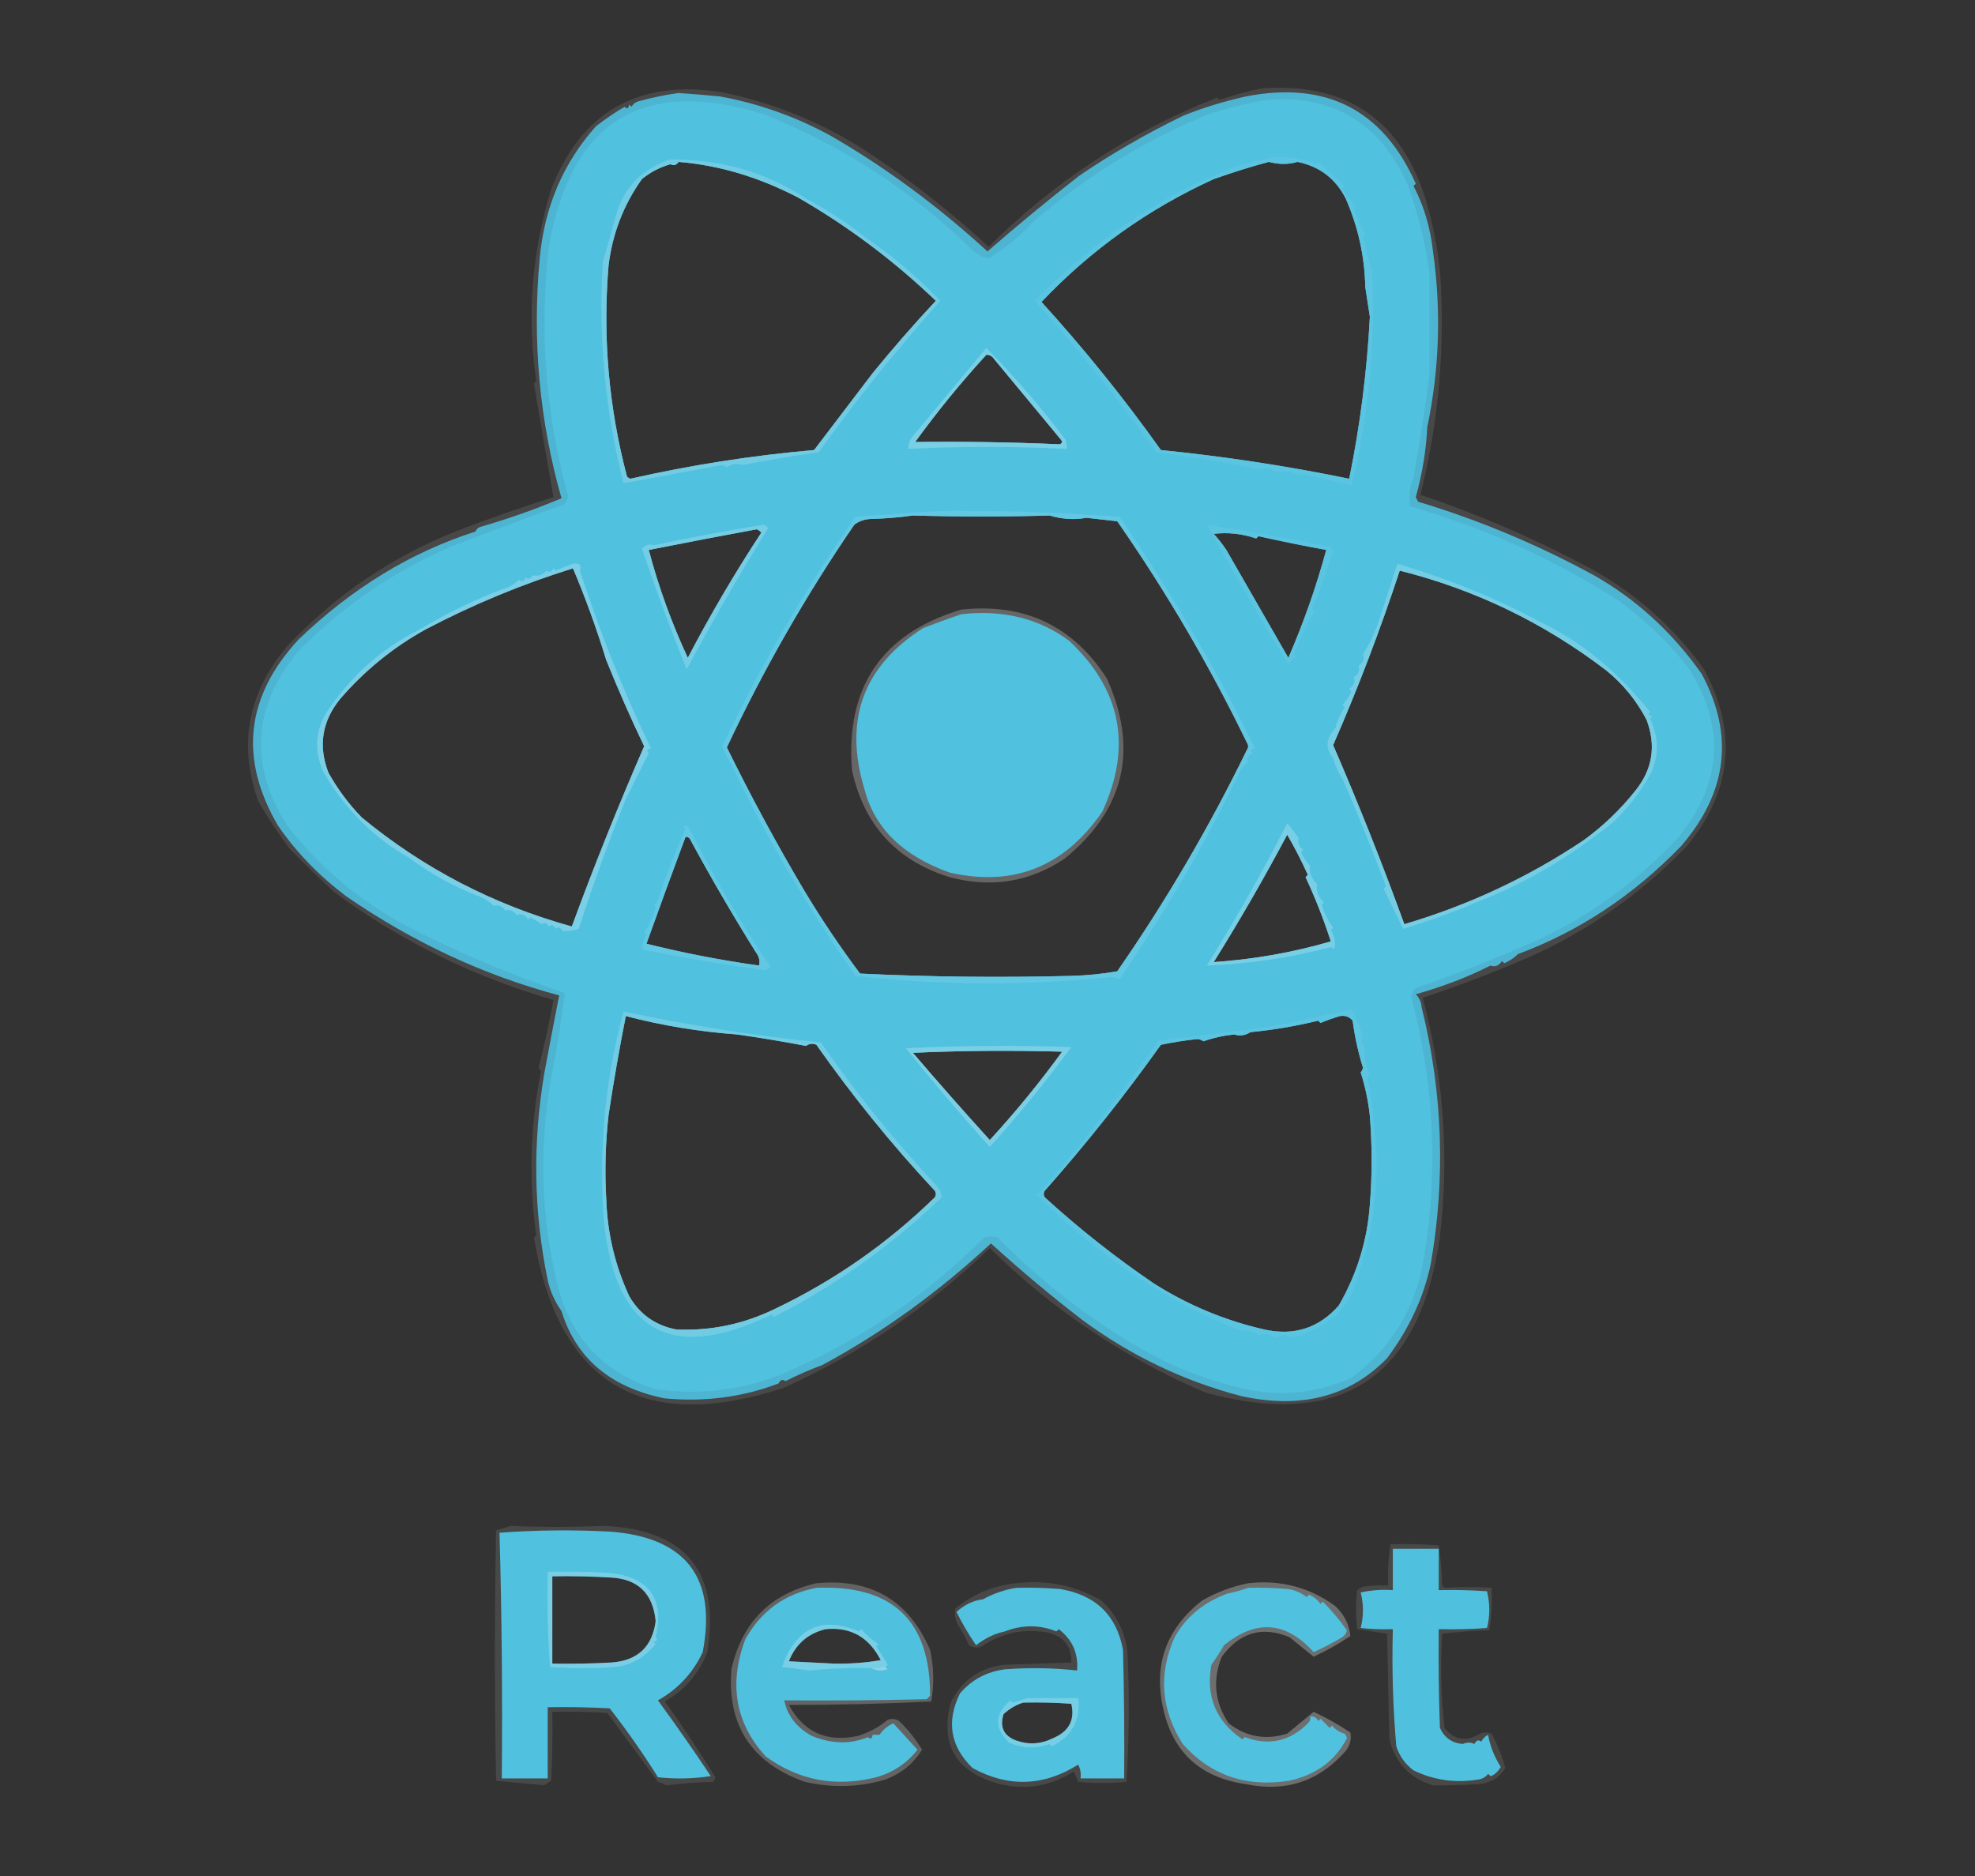 <?xml version="1.0" encoding="UTF-8"?>
<!DOCTYPE svg PUBLIC "-//W3C//DTD SVG 1.1//EN" "http://www.w3.org/Graphics/SVG/1.1/DTD/svg11.dtd">
<svg xmlns="http://www.w3.org/2000/svg" version="1.1" width="860px" height="817px" style="shape-rendering:geometricPrecision; text-rendering:geometricPrecision; image-rendering:optimizeQuality; fill-rule:evenodd; clip-rule:evenodd" xmlns:xlink="http://www.w3.org/1999/xlink">
<rect width="100%" height="100%" fill="#333333" stroke="none"/>
<g><path style="opacity:0.11" fill="#f6f6f6" d="M 549.5,38.5 C 586.367,35.848 610.2,52.181 621,87.5C 623.859,97.321 625.859,107.321 627,117.5C 629.386,150.641 626.552,183.308 618.5,215.5C 643.58,223.928 667.913,234.428 691.5,247C 711.802,257.972 728.635,272.806 742,291.5C 756.716,318.877 754.216,344.543 734.5,368.5C 714.711,389.105 691.711,405.272 665.5,417C 650.43,423.523 635.097,429.357 619.5,434.5C 628.603,468.695 631.103,503.362 627,538.5C 618.284,599.965 584.284,622.632 525,606.5C 489.595,591.403 458.262,570.403 431,543.5C 404.64,569.028 374.64,589.361 341,604.5C 279.412,624.465 243.246,602.631 232.5,539C 232.833,538.667 233.167,538.333 233.5,538C 230.186,514.148 230.853,490.481 235.5,467C 235.355,466.228 235.022,465.561 234.5,465C 237.059,455.202 239.225,445.369 241,435.5C 206.172,425.421 174.338,409.755 145.5,388.5C 138.874,382.376 132.374,376.042 126,369.5C 121.115,362.89 116.615,356.057 112.5,349C 103.688,324.365 107.855,301.865 125,281.5C 146.088,259.068 170.921,242.235 199.5,231C 213.221,225.76 227.055,220.927 241,216.5C 238.163,200.323 235.33,183.823 232.5,167C 232.833,166.667 233.167,166.333 233.5,166C 229.405,137.711 231.571,109.878 240,82.5C 253.031,48.891 277.531,34.724 313.5,40C 337.737,44.854 360.07,54.188 380.5,68C 398.173,79.834 414.84,93 430.5,107.5C 459.203,78.905 492.37,57.238 530,42.5C 530.333,42.833 530.667,43.167 531,43.5C 537.131,41.379 543.298,39.713 549.5,38.5 Z M 397.5,458.5 C 418.649,457.532 440.316,457.366 462.5,458C 452.756,471.414 442.256,484.248 431,496.5C 419.596,483.936 408.429,471.27 397.5,458.5 Z M 583.5,442.5 C 585.766,442.141 587.599,442.808 589,444.5C 589.901,451.373 591.401,458.206 593.5,465C 593.355,465.772 593.022,466.439 592.5,467C 594.476,473.212 595.809,479.545 596.5,486C 597.519,499.078 597.519,511.911 596.5,524.5C 595.44,540.038 590.94,554.705 583,568.5C 574.375,578.373 563.542,581.873 550.5,579C 533.33,575.057 517.33,568.39 502.5,559C 485.829,547.673 469.995,535.173 455,521.5C 454.333,520.5 454.333,519.5 455,518.5C 472.944,498.222 489.777,477.055 505.5,455C 510.78,453.898 516.113,453.065 521.5,452.5C 522.442,452.608 523.275,452.941 524,453.5C 528.343,451.974 532.843,450.974 537.5,450.5C 539.826,451.31 542.159,450.977 544.5,449.5C 554.28,448.564 564.113,446.897 574,444.5C 574.333,444.833 574.667,445.167 575,445.5C 577.87,444.307 580.704,443.307 583.5,442.5 Z M 272.5,442.5 C 288.317,446.626 304.484,449.293 321,450.5C 331.315,451.98 341.315,453.646 351,455.5C 352.388,454.446 353.888,454.28 355.5,455C 371.211,477.375 388.378,498.542 407,518.5C 407.667,519.5 407.667,520.5 407,521.5C 386.473,541.508 363.307,557.675 337.5,570C 323.897,576.652 309.563,579.652 294.5,579C 285.422,577.243 278.589,572.41 274,564.5C 267.84,551.193 264.507,537.193 264,522.5C 263.283,510.14 263.616,497.807 265,485.5C 267.18,471.1 269.68,456.767 272.5,442.5 Z M 298.5,364.5 C 299.376,364.369 300.043,364.702 300.5,365.5C 309.29,381.777 318.79,398.11 329,414.5C 330.541,416.477 331.041,418.477 330.5,420.5C 313.942,418.186 297.608,415.02 281.5,411C 287.067,395.466 292.734,379.966 298.5,364.5 Z M 560.5,363.5 C 563.772,369.113 566.772,374.947 569.5,381C 569.167,381.333 568.833,381.667 568.5,382C 572.745,391.062 576.412,400.396 579.5,410C 562.848,414.831 545.848,417.831 528.5,419C 539.81,400.881 550.477,382.381 560.5,363.5 Z M 609.5,248.5 C 642.273,256.716 672.273,271.216 699.5,292C 706.848,298.007 712.681,305.173 717,313.5C 721.261,324.789 719.594,335.123 712,344.5C 705.462,352.706 697.962,359.872 689.5,366C 665.42,382.091 639.42,394.258 611.5,402.5C 601.946,376.169 591.613,350.169 580.5,324.5C 591.322,299.713 600.989,274.379 609.5,248.5 Z M 249.5,247.5 C 254.889,260.231 259.723,273.565 264,287.5C 269.123,300.217 274.623,312.717 280.5,325C 269.19,350.95 258.69,377.117 249,403.5C 214.977,394.075 184.477,378.242 157.5,356C 151.814,350.124 146.98,343.624 143,336.5C 138.524,324.888 140.191,314.221 148,304.5C 158.679,292.08 171.179,281.913 185.5,274C 206.102,263.193 227.435,254.359 249.5,247.5 Z M 528.5,232.5 C 534.652,231.748 540.818,232.415 547,234.5C 547.333,234.167 547.667,233.833 548,233.5C 557.485,235.632 567.319,237.632 577.5,239.5C 573.147,255.546 567.647,271.213 561,286.5C 551.968,270.813 542.968,255.147 534,239.5C 532.303,236.98 530.47,234.647 528.5,232.5 Z M 329.5,230.5 C 330.289,230.783 330.956,231.283 331.5,232C 319.964,249.559 309.298,267.725 299.5,286.5C 292.444,271.331 286.777,255.664 282.5,239.5C 298.266,236.375 313.933,233.375 329.5,230.5 Z M 397.5,224.5 C 417.877,225.068 437.711,225.068 457,224.5C 462.632,226.146 467.965,226.479 473,225.5C 477.5,226 482,226.5 486.5,227C 507.805,257.657 526.638,289.824 543,323.5C 543.667,324.5 543.667,325.5 543,326.5C 526.556,360.227 507.723,392.394 486.5,423C 479.897,424.163 473.23,424.83 466.5,425C 435.82,425.803 405.153,425.469 374.5,424C 365.714,412.264 357.547,400.098 350,387.5C 338.085,367.343 326.918,346.677 316.5,325.5C 332.457,291.57 350.957,259.236 372,228.5C 374.166,226.879 376.666,226.045 379.5,226C 385.681,225.828 391.681,225.328 397.5,224.5 Z M 429.5,154.5 C 431.017,154.511 432.184,155.177 433,156.5C 442.637,168.142 452.304,179.809 462,191.5C 462.688,192.332 462.521,192.998 461.5,193.5C 440.486,192.574 419.486,192.24 398.5,192.5C 408.1,179.234 418.433,166.567 429.5,154.5 Z M 552.5,70.5 C 556.92,71.67 561.087,71.67 565,70.5C 574.584,72.457 581.584,77.79 586,86.5C 591.394,98.809 594.228,111.643 594.5,125C 595.167,129.333 595.833,133.667 596.5,138C 595.236,161.87 592.236,185.37 587.5,208.5C 560.394,202.927 533.061,198.76 505.5,196C 489.464,173.463 472.131,151.963 453.5,131.5C 475.019,108.818 500.019,90.985 528.5,78C 536.807,75.056 544.807,72.556 552.5,70.5 Z M 295.5,70.5 C 313.032,71.931 330.365,77.097 347.5,86C 369.327,98.579 389.327,113.579 407.5,131C 397.961,141.204 388.794,151.704 380,162.5C 371.5,173.667 363,184.833 354.5,196C 327.533,198.352 300.866,202.519 274.5,208.5C 273.914,208.291 273.414,207.957 273,207.5C 265.045,177.281 262.378,146.614 265,115.5C 266.709,101.692 271.542,89.192 279.5,78C 283.209,74.959 287.376,72.792 292,71.5C 293.313,72.287 294.48,71.954 295.5,70.5 Z"/></g>
<g><path style="opacity:0.911" fill="#4ec0de" d="M 295.5,40.5 C 301.502,40.909 307.502,41.409 313.5,42C 330.301,45.055 346.301,50.722 361.5,59C 385.495,72.813 408.328,89.647 430,109.5C 443.062,98.098 456.395,87.098 470,76.5C 483.942,66.996 498.942,58.329 515,50.5C 523.158,47.131 532.325,44.298 542.5,42C 577.506,35.166 602.172,47.833 616.5,80C 616.167,80.333 615.833,80.667 615.5,81C 619.985,89.499 622.818,98.999 624,109.5C 627.617,135.207 626.783,160.707 621.5,186C 621.024,195.954 619.357,206.121 616.5,216.5C 616.833,217.167 617.167,217.833 617.5,218.5C 643.997,226.47 669.497,237.137 694,250.5C 712.496,260.963 728.162,275.296 741,293.5C 755.224,320.064 752.224,345.064 732,368.5C 711.272,389.935 687.605,405.602 661,415.5C 659.287,417.193 657.287,418.526 655,419.5C 654.667,419.167 654.333,418.833 654,418.5C 652.665,420.605 650.998,421.271 649,420.5C 639.399,425.411 628.566,429.577 616.5,433C 618.004,434.491 618.837,436.324 619,438.5C 628.222,475.591 629.555,512.924 623,550.5C 619.967,564.947 613.634,578.614 604,591.5C 587.729,608.227 566.563,613.727 540.5,608C 515.598,601.501 492.598,590.501 471.5,575C 457.791,564.472 444.457,553.306 431.5,541.5C 408.537,562.832 384.037,580.499 358,594.5C 352.898,596.361 347.565,598.694 342,601.5C 340.853,600.542 339.853,600.875 339,602.5C 323.394,608.449 306.894,610.616 289.5,609C 265.9,604.269 250.9,591.603 244.5,571C 241.478,566.628 239.478,562.128 238.5,557.5C 232.389,527.918 231.889,497.918 237,467.5C 239.105,456.14 241.272,444.807 243.5,433.5C 210.829,424.771 179.996,410.437 151,390.5C 138.986,381.497 128.986,371.163 121,359.5C 104.017,330.358 107.017,303.358 130,278.5C 153.232,256.174 178.899,240.508 207,231.5C 207.388,230.572 208.055,229.905 209,229.5C 220.862,226.112 232.696,221.946 244.5,217C 234.898,183.27 231.731,148.436 235,112.5C 237.075,90.138 245.241,70.972 259.5,55C 263.827,51.649 267.993,48.816 272,46.5C 273.016,47.634 273.683,47.301 274,45.5C 274.333,45.833 274.667,46.167 275,46.5C 275.772,45.151 276.939,44.318 278.5,44C 284.229,42.432 289.896,41.265 295.5,40.5 Z M 397.5,458.5 C 408.429,471.27 419.596,483.936 431,496.5C 442.256,484.248 452.756,471.414 462.5,458C 440.316,457.366 418.649,457.532 397.5,458.5 Z M 583.5,442.5 C 580.704,443.307 577.87,444.307 575,445.5C 574.667,445.167 574.333,444.833 574,444.5C 564.113,446.897 554.28,448.564 544.5,449.5C 542.159,450.977 539.826,451.31 537.5,450.5C 532.843,450.974 528.343,451.974 524,453.5C 523.275,452.941 522.442,452.608 521.5,452.5C 516.113,453.065 510.78,453.898 505.5,455C 489.777,477.055 472.944,498.222 455,518.5C 454.333,519.5 454.333,520.5 455,521.5C 469.995,535.173 485.829,547.673 502.5,559C 517.33,568.39 533.33,575.057 550.5,579C 563.542,581.873 574.375,578.373 583,568.5C 590.94,554.705 595.44,540.038 596.5,524.5C 597.519,511.911 597.519,499.078 596.5,486C 595.809,479.545 594.476,473.212 592.5,467C 593.022,466.439 593.355,465.772 593.5,465C 591.401,458.206 589.901,451.373 589,444.5C 587.599,442.808 585.766,442.141 583.5,442.5 Z M 272.5,442.5 C 269.68,456.767 267.18,471.1 265,485.5C 263.616,497.807 263.283,510.14 264,522.5C 264.507,537.193 267.84,551.193 274,564.5C 278.589,572.41 285.422,577.243 294.5,579C 309.563,579.652 323.897,576.652 337.5,570C 363.307,557.675 386.473,541.508 407,521.5C 407.667,520.5 407.667,519.5 407,518.5C 388.378,498.542 371.211,477.375 355.5,455C 353.888,454.28 352.388,454.446 351,455.5C 341.315,453.646 331.315,451.98 321,450.5C 304.484,449.293 288.317,446.626 272.5,442.5 Z M 298.5,364.5 C 292.734,379.966 287.067,395.466 281.5,411C 297.608,415.02 313.942,418.186 330.5,420.5C 331.041,418.477 330.541,416.477 329,414.5C 318.79,398.11 309.29,381.777 300.5,365.5C 300.043,364.702 299.376,364.369 298.5,364.5 Z M 560.5,363.5 C 550.477,382.381 539.81,400.881 528.5,419C 545.848,417.831 562.848,414.831 579.5,410C 576.412,400.396 572.745,391.062 568.5,382C 568.833,381.667 569.167,381.333 569.5,381C 566.772,374.947 563.772,369.113 560.5,363.5 Z M 609.5,248.5 C 600.989,274.379 591.322,299.713 580.5,324.5C 591.613,350.169 601.946,376.169 611.5,402.5C 639.42,394.258 665.42,382.091 689.5,366C 697.962,359.872 705.462,352.706 712,344.5C 719.594,335.123 721.261,324.789 717,313.5C 712.681,305.173 706.848,298.007 699.5,292C 672.273,271.216 642.273,256.716 609.5,248.5 Z M 249.5,247.5 C 227.435,254.359 206.102,263.193 185.5,274C 171.179,281.913 158.679,292.08 148,304.5C 140.191,314.221 138.524,324.888 143,336.5C 146.98,343.624 151.814,350.124 157.5,356C 184.477,378.242 214.977,394.075 249,403.5C 258.69,377.117 269.19,350.95 280.5,325C 274.623,312.717 269.123,300.217 264,287.5C 259.723,273.565 254.889,260.231 249.5,247.5 Z M 528.5,232.5 C 530.47,234.647 532.303,236.98 534,239.5C 542.968,255.147 551.968,270.813 561,286.5C 567.647,271.213 573.147,255.546 577.5,239.5C 567.319,237.632 557.485,235.632 548,233.5C 547.667,233.833 547.333,234.167 547,234.5C 540.818,232.415 534.652,231.748 528.5,232.5 Z M 329.5,230.5 C 313.933,233.375 298.266,236.375 282.5,239.5C 286.777,255.664 292.444,271.331 299.5,286.5C 309.298,267.725 319.964,249.559 331.5,232C 330.956,231.283 330.289,230.783 329.5,230.5 Z M 397.5,224.5 C 391.681,225.328 385.681,225.828 379.5,226C 376.666,226.045 374.166,226.879 372,228.5C 350.957,259.236 332.457,291.57 316.5,325.5C 326.918,346.677 338.085,367.343 350,387.5C 357.547,400.098 365.714,412.264 374.5,424C 405.153,425.469 435.82,425.803 466.5,425C 473.23,424.83 479.897,424.163 486.5,423C 507.723,392.394 526.556,360.227 543,326.5C 543.667,325.5 543.667,324.5 543,323.5C 526.638,289.824 507.805,257.657 486.5,227C 482,226.5 477.5,226 473,225.5C 467.965,226.479 462.632,226.146 457,224.5C 437.711,225.068 417.877,225.068 397.5,224.5 Z M 429.5,154.5 C 418.433,166.567 408.1,179.234 398.5,192.5C 419.486,192.24 440.486,192.574 461.5,193.5C 462.521,192.998 462.688,192.332 462,191.5C 452.304,179.809 442.637,168.142 433,156.5C 432.184,155.177 431.017,154.511 429.5,154.5 Z M 552.5,70.5 C 544.807,72.556 536.807,75.056 528.5,78C 500.019,90.985 475.019,108.818 453.5,131.5C 472.131,151.963 489.464,173.463 505.5,196C 533.061,198.76 560.394,202.927 587.5,208.5C 592.236,185.37 595.236,161.87 596.5,138C 595.833,133.667 595.167,129.333 594.5,125C 594.228,111.643 591.394,98.809 586,86.5C 581.584,77.79 574.584,72.457 565,70.5C 561.087,71.67 556.92,71.67 552.5,70.5 Z M 295.5,70.5 C 294.48,71.954 293.313,72.287 292,71.5C 287.376,72.792 283.209,74.959 279.5,78C 271.542,89.192 266.709,101.692 265,115.5C 262.378,146.614 265.045,177.281 273,207.5C 273.414,207.957 273.914,208.291 274.5,208.5C 300.866,202.519 327.533,198.352 354.5,196C 363,184.833 371.5,173.667 380,162.5C 388.794,151.704 397.961,141.204 407.5,131C 389.327,113.579 369.327,98.579 347.5,86C 330.365,77.097 313.032,71.931 295.5,70.5 Z"/></g>
<g><path style="opacity:1" fill="#50c1df" d="M 551.5,43.5 C 580.471,41.23 600.971,53.564 613,80.5C 617.511,93.043 620.678,105.876 622.5,119C 622.486,133.607 622.486,148.274 622.5,163C 620.513,178.263 618.179,193.263 615.5,208C 613.879,212.016 613.379,216.183 614,220.5C 646.619,229.897 677.119,243.73 705.5,262C 716.559,270.27 726.392,279.77 735,290.5C 751.394,316.075 750.061,340.742 731,364.5C 713.668,383.162 693.501,397.995 670.5,409C 652.588,416.967 634.422,424.134 616,430.5C 615.362,431.609 614.862,432.775 614.5,434C 625.01,474.115 626.51,513.949 619,553.5C 614.434,572.832 604.267,588.332 588.5,600C 573.774,606.673 558.441,608.34 542.5,605C 525.473,601.214 509.473,594.881 494.5,586C 472.493,573.004 452.493,557.338 434.5,539C 432.5,538.333 430.5,538.333 428.5,539C 403.289,564.204 374.289,583.871 341.5,598C 323.441,605.424 304.774,607.757 285.5,605C 263.227,598.057 249.06,583.224 243,560.5C 235.538,530.414 234.538,500.08 240,469.5C 242.401,457.174 244.401,444.84 246,432.5C 222.16,424.436 198.994,414.603 176.5,403C 156.301,392.138 139.135,377.638 125,359.5C 108.31,332.942 109.977,307.609 130,283.5C 149.148,264.036 171.314,248.869 196.5,238C 213,231.66 229.5,225.493 246,219.5C 246.5,218.5 247,217.5 247.5,216.5C 237.569,180.703 234.736,144.37 239,107.5C 248.44,52.967 279.44,33.634 332,49.5C 366.546,63.184 397.046,83.018 423.5,109C 425.519,110.866 427.852,112.033 430.5,112.5C 437.471,108.317 443.804,103.15 449.5,97C 472.218,77.298 497.551,61.631 525.5,50C 534.14,47.173 542.807,45.007 551.5,43.5 Z M 397.5,458.5 C 408.429,471.27 419.596,483.936 431,496.5C 442.256,484.248 452.756,471.414 462.5,458C 440.316,457.366 418.649,457.532 397.5,458.5 Z M 583.5,442.5 C 580.704,443.307 577.87,444.307 575,445.5C 574.667,445.167 574.333,444.833 574,444.5C 564.113,446.897 554.28,448.564 544.5,449.5C 542.159,450.977 539.826,451.31 537.5,450.5C 532.843,450.974 528.343,451.974 524,453.5C 523.275,452.941 522.442,452.608 521.5,452.5C 516.113,453.065 510.78,453.898 505.5,455C 489.777,477.055 472.944,498.222 455,518.5C 454.333,519.5 454.333,520.5 455,521.5C 469.995,535.173 485.829,547.673 502.5,559C 517.33,568.39 533.33,575.057 550.5,579C 563.542,581.873 574.375,578.373 583,568.5C 590.94,554.705 595.44,540.038 596.5,524.5C 597.519,511.911 597.519,499.078 596.5,486C 595.809,479.545 594.476,473.212 592.5,467C 593.022,466.439 593.355,465.772 593.5,465C 591.401,458.206 589.901,451.373 589,444.5C 587.599,442.808 585.766,442.141 583.5,442.5 Z M 272.5,442.5 C 269.68,456.767 267.18,471.1 265,485.5C 263.616,497.807 263.283,510.14 264,522.5C 264.507,537.193 267.84,551.193 274,564.5C 278.589,572.41 285.422,577.243 294.5,579C 309.563,579.652 323.897,576.652 337.5,570C 363.307,557.675 386.473,541.508 407,521.5C 407.667,520.5 407.667,519.5 407,518.5C 388.378,498.542 371.211,477.375 355.5,455C 353.888,454.28 352.388,454.446 351,455.5C 341.315,453.646 331.315,451.98 321,450.5C 304.484,449.293 288.317,446.626 272.5,442.5 Z M 298.5,364.5 C 292.734,379.966 287.067,395.466 281.5,411C 297.608,415.02 313.942,418.186 330.5,420.5C 331.041,418.477 330.541,416.477 329,414.5C 318.79,398.11 309.29,381.777 300.5,365.5C 300.043,364.702 299.376,364.369 298.5,364.5 Z M 560.5,363.5 C 550.477,382.381 539.81,400.881 528.5,419C 545.848,417.831 562.848,414.831 579.5,410C 576.412,400.396 572.745,391.062 568.5,382C 568.833,381.667 569.167,381.333 569.5,381C 566.772,374.947 563.772,369.113 560.5,363.5 Z M 609.5,248.5 C 600.989,274.379 591.322,299.713 580.5,324.5C 591.613,350.169 601.946,376.169 611.5,402.5C 639.42,394.258 665.42,382.091 689.5,366C 697.962,359.872 705.462,352.706 712,344.5C 719.594,335.123 721.261,324.789 717,313.5C 712.681,305.173 706.848,298.007 699.5,292C 672.273,271.216 642.273,256.716 609.5,248.5 Z M 249.5,247.5 C 227.435,254.359 206.102,263.193 185.5,274C 171.179,281.913 158.679,292.08 148,304.5C 140.191,314.221 138.524,324.888 143,336.5C 146.98,343.624 151.814,350.124 157.5,356C 184.477,378.242 214.977,394.075 249,403.5C 258.69,377.117 269.19,350.95 280.5,325C 274.623,312.717 269.123,300.217 264,287.5C 259.723,273.565 254.889,260.231 249.5,247.5 Z M 528.5,232.5 C 530.47,234.647 532.303,236.98 534,239.5C 542.968,255.147 551.968,270.813 561,286.5C 567.647,271.213 573.147,255.546 577.5,239.5C 567.319,237.632 557.485,235.632 548,233.5C 547.667,233.833 547.333,234.167 547,234.5C 540.818,232.415 534.652,231.748 528.5,232.5 Z M 329.5,230.5 C 313.933,233.375 298.266,236.375 282.5,239.5C 286.777,255.664 292.444,271.331 299.5,286.5C 309.298,267.725 319.964,249.559 331.5,232C 330.956,231.283 330.289,230.783 329.5,230.5 Z M 397.5,224.5 C 391.681,225.328 385.681,225.828 379.5,226C 376.666,226.045 374.166,226.879 372,228.5C 350.957,259.236 332.457,291.57 316.5,325.5C 326.918,346.677 338.085,367.343 350,387.5C 357.547,400.098 365.714,412.264 374.5,424C 405.153,425.469 435.82,425.803 466.5,425C 473.23,424.83 479.897,424.163 486.5,423C 507.723,392.394 526.556,360.227 543,326.5C 543.667,325.5 543.667,324.5 543,323.5C 526.638,289.824 507.805,257.657 486.5,227C 482,226.5 477.5,226 473,225.5C 467.965,226.479 462.632,226.146 457,224.5C 437.711,225.068 417.877,225.068 397.5,224.5 Z M 429.5,154.5 C 418.433,166.567 408.1,179.234 398.5,192.5C 419.486,192.24 440.486,192.574 461.5,193.5C 462.521,192.998 462.688,192.332 462,191.5C 452.304,179.809 442.637,168.142 433,156.5C 432.184,155.177 431.017,154.511 429.5,154.5 Z M 552.5,70.5 C 544.807,72.556 536.807,75.056 528.5,78C 500.019,90.985 475.019,108.818 453.5,131.5C 472.131,151.963 489.464,173.463 505.5,196C 533.061,198.76 560.394,202.927 587.5,208.5C 592.236,185.37 595.236,161.87 596.5,138C 595.833,133.667 595.167,129.333 594.5,125C 594.228,111.643 591.394,98.809 586,86.5C 581.584,77.79 574.584,72.457 565,70.5C 561.087,71.67 556.92,71.67 552.5,70.5 Z M 295.5,70.5 C 294.48,71.954 293.313,72.287 292,71.5C 287.376,72.792 283.209,74.959 279.5,78C 271.542,89.192 266.709,101.692 265,115.5C 262.378,146.614 265.045,177.281 273,207.5C 273.414,207.957 273.914,208.291 274.5,208.5C 300.866,202.519 327.533,198.352 354.5,196C 363,184.833 371.5,173.667 380,162.5C 388.794,151.704 397.961,141.204 407.5,131C 389.327,113.579 369.327,98.579 347.5,86C 330.365,77.097 313.032,71.931 295.5,70.5 Z"/></g>
<g><path style="opacity:0.067" fill="#f5f6f6" d="M 588.5,439.5 C 590.381,443.109 592.048,446.942 593.5,451C 592.521,452.779 592.854,454.445 594.5,456C 593.902,459.906 594.568,463.739 596.5,467.5C 596.167,468.167 595.833,468.833 595.5,469.5C 596.793,475.418 597.626,481.418 598,487.5C 601.371,511.638 598.871,535.138 590.5,558C 587.381,570.028 578.215,578.195 563,582.5C 560.484,581.227 557.984,581.227 555.5,582.5C 553.038,580.934 550.538,580.601 548,581.5C 545.395,579.68 542.728,579.014 540,579.5C 508.563,567.36 479.063,547.694 451.5,520.5C 470.507,498.949 488.174,476.449 504.5,453C 519.897,451.291 535.063,449.458 550,447.5C 563.05,445.258 575.884,442.591 588.5,439.5 Z M 583.5,442.5 C 580.704,443.307 577.87,444.307 575,445.5C 574.667,445.167 574.333,444.833 574,444.5C 564.113,446.897 554.28,448.564 544.5,449.5C 542.159,450.977 539.826,451.31 537.5,450.5C 532.843,450.974 528.343,451.974 524,453.5C 523.275,452.941 522.442,452.608 521.5,452.5C 516.113,453.065 510.78,453.898 505.5,455C 489.777,477.055 472.944,498.222 455,518.5C 454.333,519.5 454.333,520.5 455,521.5C 469.995,535.173 485.829,547.673 502.5,559C 517.33,568.39 533.33,575.057 550.5,579C 563.542,581.873 574.375,578.373 583,568.5C 590.94,554.705 595.44,540.038 596.5,524.5C 597.519,511.911 597.519,499.078 596.5,486C 595.809,479.545 594.476,473.212 592.5,467C 593.022,466.439 593.355,465.772 593.5,465C 591.401,458.206 589.901,451.373 589,444.5C 587.599,442.808 585.766,442.141 583.5,442.5 Z"/></g>
<g><path style="opacity:0.259" fill="#f8f8f8" d="M 394.5,456.5 C 418.33,455.337 442.33,455.17 466.5,456C 455.423,471.081 443.59,485.581 431,499.5C 418.341,485.467 406.174,471.134 394.5,456.5 Z M 397.5,458.5 C 408.429,471.27 419.596,483.936 431,496.5C 442.256,484.248 452.756,471.414 462.5,458C 440.316,457.366 418.649,457.532 397.5,458.5 Z"/></g>
<g><path style="opacity:0.2" fill="#f7f7f7" d="M 271.5,440.5 C 299.923,446.537 328.589,451.037 357.5,454C 372.444,475.689 389.277,496.522 408,516.5C 409.289,518.055 409.956,519.721 410,521.5C 387.927,542.661 363.594,559.994 337,573.5C 336.667,573.167 336.333,572.833 336,572.5C 292.528,593.602 268.194,580.269 263,532.5C 260.55,501.089 263.384,470.422 271.5,440.5 Z M 272.5,442.5 C 269.68,456.767 267.18,471.1 265,485.5C 263.616,497.807 263.283,510.14 264,522.5C 264.507,537.193 267.84,551.193 274,564.5C 278.589,572.41 285.422,577.243 294.5,579C 309.563,579.652 323.897,576.652 337.5,570C 363.307,557.675 386.473,541.508 407,521.5C 407.667,520.5 407.667,519.5 407,518.5C 388.378,498.542 371.211,477.375 355.5,455C 353.888,454.28 352.388,454.446 351,455.5C 341.315,453.646 331.315,451.98 321,450.5C 304.484,449.293 288.317,446.626 272.5,442.5 Z"/></g>
<g><path style="opacity:0.11" fill="#f4f6f6" d="M 297.5,360.5 C 298.189,359.226 299.023,359.226 300,360.5C 311.036,382.212 322.869,402.378 335.5,421C 334.892,421.87 334.059,422.37 333,422.5C 315.012,420.085 297.179,417.085 279.5,413.5C 279.665,411.173 280.331,409.007 281.5,407C 281.167,406.667 280.833,406.333 280.5,406C 282.728,402.728 284.395,399.062 285.5,395C 285.167,394.667 284.833,394.333 284.5,394C 285.428,393.612 286.095,392.945 286.5,392C 289.98,381.388 293.98,371.055 298.5,361C 298.272,360.601 297.938,360.435 297.5,360.5 Z M 298.5,364.5 C 292.734,379.966 287.067,395.466 281.5,411C 297.608,415.02 313.942,418.186 330.5,420.5C 331.041,418.477 330.541,416.477 329,414.5C 318.79,398.11 309.29,381.777 300.5,365.5C 300.043,364.702 299.376,364.369 298.5,364.5 Z"/></g>
<g><path style="opacity:0.231" fill="#f5f6f6" d="M 608.5,245.5 C 631.022,252.21 651.522,260.544 670,270.5C 688.224,279.155 704.391,292.322 718.5,310C 717.366,311.016 717.699,311.683 719.5,312C 719.167,312.333 718.833,312.667 718.5,313C 722.289,320.713 722.456,328.546 719,336.5C 714.649,344.521 709.149,351.688 702.5,358C 683.776,373.14 664.276,384.64 644,392.5C 634.018,396.852 623.018,400.852 611,404.5C 608.167,398.667 605.333,392.833 602.5,387C 602.833,386.667 603.167,386.333 603.5,386C 597.455,369.786 591.122,354.119 584.5,339C 582.496,335.879 581.163,332.879 580.5,330C 576.955,326.155 577.288,321.822 581.5,317C 582.163,314.121 583.496,311.121 585.5,308C 585.167,307.667 584.833,307.333 584.5,307C 586.193,305.287 587.526,303.287 588.5,301C 588.167,300.667 587.833,300.333 587.5,300C 589.605,298.665 590.271,296.998 589.5,295C 591.605,293.665 592.271,291.998 591.5,290C 593.605,288.665 594.271,286.998 593.5,285C 595.868,281.259 597.868,277.259 599.5,273C 602.366,264.558 605.366,255.391 608.5,245.5 Z M 609.5,248.5 C 600.989,274.379 591.322,299.713 580.5,324.5C 591.613,350.169 601.946,376.169 611.5,402.5C 639.42,394.258 665.42,382.091 689.5,366C 697.962,359.872 705.462,352.706 712,344.5C 719.594,335.123 721.261,324.789 717,313.5C 712.681,305.173 706.848,298.007 699.5,292C 672.273,271.216 642.273,256.716 609.5,248.5 Z"/></g>
<g><path style="opacity:0.244" fill="#f4f5f6" d="M 560.5,358.5 C 562.254,360.573 563.92,362.739 565.5,365C 564.911,366.873 565.578,368.54 567.5,370C 567.167,370.333 566.833,370.667 566.5,371C 567.474,373.287 568.807,375.287 570.5,377C 570.045,379.951 571.045,382.617 573.5,385C 573.045,387.951 574.045,390.617 576.5,393C 576.167,393.333 575.833,393.667 575.5,394C 576.607,397.68 578.274,401.014 580.5,404C 580.167,404.333 579.833,404.667 579.5,405C 581.16,407.633 581.66,410.466 581,413.5C 580.586,413.043 580.086,412.709 579.5,412.5C 561.709,417.133 543.709,419.8 525.5,420.5C 538.76,399.162 550.426,378.496 560.5,358.5 Z M 560.5,363.5 C 550.477,382.381 539.81,400.881 528.5,419C 545.848,417.831 562.848,414.831 579.5,410C 576.412,400.396 572.745,391.062 568.5,382C 568.833,381.667 569.167,381.333 569.5,381C 566.772,374.947 563.772,369.113 560.5,363.5 Z"/></g>
<g><path style="opacity:0.26" fill="#f3f5f6" d="M 249.5,245.5 C 252.462,245.117 253.462,246.117 252.5,248.5C 261.392,275.836 271.725,301.669 283.5,326C 281.699,326.317 281.366,326.984 282.5,328C 279.356,334.226 276.023,340.893 272.5,348C 265.432,365.433 258.599,384.266 252,404.5C 249.568,405.293 247.234,405.626 245,405.5C 244.147,403.875 243.147,403.542 242,404.5C 241.147,402.875 240.147,402.542 239,403.5C 238.147,401.875 237.147,401.542 236,402.5C 234.333,401.5 232.667,400.5 231,399.5C 230.667,399.833 230.333,400.167 230,400.5C 228.665,398.395 226.998,397.729 225,398.5C 223.54,396.578 221.873,395.911 220,396.5C 218.54,394.578 216.873,393.911 215,394.5C 213.287,392.807 211.287,391.474 209,390.5C 198.233,386.497 187.9,380.831 178,373.5C 162.672,364.84 150.339,352.507 141,336.5C 136.774,327.518 137.107,318.852 142,310.5C 152.491,294.64 165.825,282.64 182,274.5C 194.531,267.057 206.865,261.057 219,256.5C 221.388,255.895 223.721,254.562 226,252.5C 227.147,253.458 228.147,253.125 229,251.5C 230.147,252.458 231.147,252.125 232,250.5C 234.184,251.108 236.184,250.441 238,248.5C 239.147,249.458 240.147,249.125 241,247.5C 241.333,247.833 241.667,248.167 242,248.5C 244.567,247.413 247.067,246.413 249.5,245.5 Z M 249.5,247.5 C 227.435,254.359 206.102,263.193 185.5,274C 171.179,281.913 158.679,292.08 148,304.5C 140.191,314.221 138.524,324.888 143,336.5C 146.98,343.624 151.814,350.124 157.5,356C 184.477,378.242 214.977,394.075 249,403.5C 258.69,377.117 269.19,350.95 280.5,325C 274.623,312.717 269.123,300.217 264,287.5C 259.723,273.565 254.889,260.231 249.5,247.5 Z"/></g>
<g><path style="opacity:0.224" fill="#f4f5f6" d="M 332.5,228.5 C 333.289,228.783 333.956,229.283 334.5,230C 322.271,249.733 310.438,270.233 299,291.5C 292.334,274.922 285.834,257.422 279.5,239C 281.004,237.212 282.671,236.712 284.5,237.5C 300.544,234.051 316.544,231.051 332.5,228.5 Z M 329.5,230.5 C 313.933,233.375 298.266,236.375 282.5,239.5C 286.777,255.664 292.444,271.331 299.5,286.5C 309.298,267.725 319.964,249.559 331.5,232C 330.956,231.283 330.289,230.783 329.5,230.5 Z"/></g>
<g><path style="opacity:0.11" fill="#f5f6f6" d="M 409.5,222.5 C 435.535,222.269 461.535,223.102 487.5,225C 511.177,259.825 530.844,293.492 546.5,326C 544.699,326.317 544.366,326.984 545.5,328C 543.368,328.918 542.701,330.251 543.5,332C 541.697,333.262 540.364,334.929 539.5,337C 524.85,367.226 507.517,397.059 487.5,426.5C 486.393,425.978 485.226,425.645 484,425.5C 446.806,429.363 409.64,429.197 372.5,425C 350.849,394.058 332.849,363.392 318.5,333C 316.903,330.473 315.57,327.806 314.5,325C 330.707,290.685 350.04,257.351 372.5,225C 384.992,224.192 397.325,223.359 409.5,222.5 Z M 397.5,224.5 C 391.681,225.328 385.681,225.828 379.5,226C 376.666,226.045 374.166,226.879 372,228.5C 350.957,259.236 332.457,291.57 316.5,325.5C 326.918,346.677 338.085,367.343 350,387.5C 357.547,400.098 365.714,412.264 374.5,424C 405.153,425.469 435.82,425.803 466.5,425C 473.23,424.83 479.897,424.163 486.5,423C 507.723,392.394 526.556,360.227 543,326.5C 543.667,325.5 543.667,324.5 543,323.5C 526.638,289.824 507.805,257.657 486.5,227C 482,226.5 477.5,226 473,225.5C 467.965,226.479 462.632,226.146 457,224.5C 437.711,225.068 417.877,225.068 397.5,224.5 Z"/></g>
<g><path style="opacity:0.067" fill="#f5f6f6" d="M 525.5,228.5 C 543.2,231.206 560.866,234.372 578.5,238C 579.428,238.388 580.095,239.055 580.5,240C 577.889,248.502 574.889,256.836 571.5,265C 571.833,265.333 572.167,265.667 572.5,266C 569.206,271.718 566.206,278.051 563.5,285C 563.833,285.333 564.167,285.667 564.5,286C 563,286.833 561.833,288 561,289.5C 548.915,269.772 537.081,249.438 525.5,228.5 Z M 528.5,232.5 C 530.47,234.647 532.303,236.98 534,239.5C 542.968,255.147 551.968,270.813 561,286.5C 567.647,271.213 573.147,255.546 577.5,239.5C 567.319,237.632 557.485,235.632 548,233.5C 547.667,233.833 547.333,234.167 547,234.5C 540.818,232.415 534.652,231.748 528.5,232.5 Z"/></g>
<g><path style="opacity:0.26" fill="#f7f7f7" d="M 418.5,265.5 C 445.999,262.503 467.165,272.503 482,295.5C 495.874,326.5 489.707,352.667 463.5,374C 448.257,384.158 431.591,386.824 413.5,382C 390.383,374.822 376.216,359.322 371,335.5C 368.129,299.243 383.962,275.909 418.5,265.5 Z"/></g>
<g><path style="opacity:1" fill="#50c1df" d="M 418.5,267.5 C 436.59,265.439 452.256,269.272 465.5,279C 488.248,300.318 493.081,325.151 480,353.5C 463.441,377.509 441.274,386.343 413.5,380C 393.295,372.799 380.961,360.799 376.5,344C 367.271,313.697 375.771,290.197 402,273.5C 407.173,271.489 412.673,269.489 418.5,267.5 Z"/></g>
<g><path style="opacity:0.251" fill="#f5f7f7" d="M 429.5,151.5 C 441.883,164.051 453.383,177.384 464,191.5C 464.49,192.793 464.657,194.127 464.5,195.5C 441.525,194.349 418.525,194.349 395.5,195.5C 395.491,193.692 395.991,192.025 397,190.5C 407.841,177.469 418.675,164.469 429.5,151.5 Z M 429.5,154.5 C 418.433,166.567 408.1,179.234 398.5,192.5C 419.486,192.24 440.486,192.574 461.5,193.5C 462.521,192.998 462.688,192.332 462,191.5C 452.304,179.809 442.637,168.142 433,156.5C 432.184,155.177 431.017,154.511 429.5,154.5 Z"/></g>
<g><path style="opacity:0.2" fill="#f6f7f7" d="M 291.5,69.5 C 313.895,69.277 333.728,74.944 351,86.5C 360.669,91.599 369.335,97.266 377,103.5C 388.491,111.278 399.325,120.445 409.5,131C 390.258,152.485 372.592,174.485 356.5,197C 345.431,198.507 334.431,200.34 323.5,202.5C 321.135,201.711 318.801,202.044 316.5,203.5C 315.833,203.167 315.167,202.833 314.5,202.5C 300.169,205.166 285.836,207.833 271.5,210.5C 263.461,178.667 260.461,146.5 262.5,114C 264.404,107.556 266.237,101.056 268,94.5C 271.164,82.224 278.997,73.891 291.5,69.5 Z M 295.5,70.5 C 294.48,71.954 293.313,72.287 292,71.5C 287.376,72.792 283.209,74.959 279.5,78C 271.542,89.192 266.709,101.692 265,115.5C 262.378,146.614 265.045,177.281 273,207.5C 273.414,207.957 273.914,208.291 274.5,208.5C 300.866,202.519 327.533,198.352 354.5,196C 363,184.833 371.5,173.667 380,162.5C 388.794,151.704 397.961,141.204 407.5,131C 389.327,113.579 369.327,98.579 347.5,86C 330.365,77.097 313.032,71.931 295.5,70.5 Z"/></g>
<g><path style="opacity:0.067" fill="#f5f6f6" d="M 553.5,68.5 C 560.283,67.937 566.783,68.937 573,71.5C 573.333,71.167 573.667,70.833 574,70.5C 577.969,73.893 581.803,77.393 585.5,81C 585.167,81.333 584.833,81.667 584.5,82C 586.268,84.884 588.268,87.551 590.5,90C 590.167,90.333 589.833,90.667 589.5,91C 590.787,94.87 592.453,98.536 594.5,102C 594.043,102.414 593.709,102.914 593.5,103.5C 594.676,108.405 596.009,113.238 597.5,118C 599.065,149.843 596.065,181.01 588.5,211.5C 582.062,209.926 575.062,208.259 567.5,206.5C 565.836,207.223 564.169,206.89 562.5,205.5C 560.037,205.413 557.537,205.413 555,205.5C 553.155,203.65 551.155,203.317 549,204.5C 533.939,201.471 518.772,198.971 503.5,197C 487.384,174.466 469.717,152.466 450.5,131C 476.506,104.275 506.173,84.608 539.5,72C 544.295,70.801 548.962,69.635 553.5,68.5 Z M 552.5,70.5 C 544.807,72.556 536.807,75.056 528.5,78C 500.019,90.985 475.019,108.818 453.5,131.5C 472.131,151.963 489.464,173.463 505.5,196C 533.061,198.76 560.394,202.927 587.5,208.5C 592.236,185.37 595.236,161.87 596.5,138C 595.833,133.667 595.167,129.333 594.5,125C 594.228,111.643 591.394,98.809 586,86.5C 581.584,77.79 574.584,72.457 565,70.5C 561.087,71.67 556.92,71.67 552.5,70.5 Z"/></g>
<g><path style="opacity:0.11" fill="#f5f6f4" d="M 605.5,672.5 C 612.508,672.334 619.508,672.5 626.5,673C 627.31,678.751 627.81,684.584 628,690.5C 628.414,690.957 628.914,691.291 629.5,691.5C 636.262,691.024 642.929,691.024 649.5,691.5C 649.81,697.758 649.476,703.924 648.5,710C 641.586,710.186 634.753,710.686 628,711.5C 627.138,725.204 627.472,738.871 629,752.5C 633.334,757.869 638.501,758.702 644.5,755C 646.167,754.333 647.833,754.333 649.5,755C 652.044,759.76 654.044,764.76 655.5,770C 652.789,774.346 648.789,776.679 643.5,777C 636.797,777.416 630.297,777.583 624,777.5C 613.901,774.401 607.568,767.734 605,757.5C 604.667,742.167 604.333,726.833 604,711.5C 599.667,710.833 595.333,710.167 591,709.5C 590.333,703.833 590.333,698.167 591,692.5C 591.75,691.874 592.584,691.374 593.5,691C 597.152,690.501 600.818,690.335 604.5,690.5C 604.211,684.409 604.545,678.409 605.5,672.5 Z"/></g>
<g><path style="opacity:1" fill="#4fc1df" d="M 606.5,674.5 C 613.167,674.5 619.833,674.5 626.5,674.5C 626.5,680.5 626.5,686.5 626.5,692.5C 633.508,692.334 640.508,692.5 647.5,693C 648.833,698.333 648.833,703.667 647.5,709C 640.508,709.5 633.508,709.666 626.5,709.5C 626.333,723.837 626.5,738.171 627,752.5C 628.966,756.801 632.299,759.134 637,759.5C 638.79,758.715 640.457,758.715 642,759.5C 642.853,757.875 643.853,757.542 645,758.5C 645.667,757.167 646.667,756.167 648,755.5C 648.792,760.279 650.625,764.946 653.5,769.5C 652.15,771.735 650.65,773.068 649,773.5C 648.667,773.167 648.333,772.833 648,772.5C 646.902,773.967 645.402,774.801 643.5,775C 633.683,776.608 624.35,775.275 615.5,771C 611.896,768.292 609.396,764.792 608,760.5C 606.543,743.57 606.043,726.57 606.5,709.5C 601.821,709.666 597.155,709.499 592.5,709C 593.814,703.864 593.814,698.697 592.5,693.5C 597.12,692.507 601.786,692.173 606.5,692.5C 606.5,686.5 606.5,680.5 606.5,674.5 Z"/></g>
<g><path style="opacity:0.11" fill="#f1f5f6" d="M 222.5,664.5 C 236.042,665.115 249.542,665.115 263,664.5C 298.706,666.186 313.706,684.519 308,719.5C 304.338,728.828 298.171,735.995 289.5,741C 297.226,751.728 304.559,762.728 311.5,774C 311.355,774.772 311.022,775.439 310.5,776C 303.586,776.186 296.753,776.686 290,777.5C 288.933,776.809 287.766,776.309 286.5,776C 279.167,766 271.833,756 264.5,746C 256.507,745.5 248.507,745.334 240.5,745.5C 240.666,755.506 240.5,765.506 240,775.5C 239,776.167 238,776.833 237,777.5C 230,776.833 223,776.167 216,775.5C 215.333,739.167 215.333,702.833 216,666.5C 218.277,665.883 220.444,665.216 222.5,664.5 Z M 240.5,686.5 C 248.84,686.334 257.173,686.5 265.5,687C 277.652,687.484 284.319,693.818 285.5,706C 284.052,717.114 277.719,723.114 266.5,724C 257.84,724.5 249.173,724.666 240.5,724.5C 240.5,711.833 240.5,699.167 240.5,686.5 Z"/></g>
<g><path style="opacity:1" fill="#50c1df" d="M 217.5,667.5 C 233.328,666.339 249.328,666.172 265.5,667C 298.679,669.497 312.179,686.997 306,719.5C 301.719,728.613 295.219,735.613 286.5,740.5C 294.416,751.335 302.083,762.335 309.5,773.5C 301.855,774.665 294.188,774.831 286.5,774C 280.29,764.01 273.29,754.01 265.5,744C 256.506,743.5 247.506,743.334 238.5,743.5C 238.5,753.833 238.5,764.167 238.5,774.5C 231.833,774.5 225.167,774.5 218.5,774.5C 218.832,738.663 218.498,702.996 217.5,667.5 Z M 240.5,686.5 C 240.5,699.167 240.5,711.833 240.5,724.5C 249.173,724.666 257.84,724.5 266.5,724C 277.719,723.114 284.052,717.114 285.5,706C 284.319,693.818 277.652,687.484 265.5,687C 257.173,686.5 248.84,686.334 240.5,686.5 Z"/></g>
<g><path style="opacity:0.244" fill="#f8f8f8" d="M 238.5,684.5 C 247.506,684.334 256.506,684.5 265.5,685C 282.766,686.888 289.433,696.221 285.5,713C 286.634,714.016 286.301,714.683 284.5,715C 284.833,715.333 285.167,715.667 285.5,716C 280.571,722.023 274.571,725.357 267.5,726C 258.167,726.667 248.833,726.667 239.5,726C 238.51,712.246 238.177,698.412 238.5,684.5 Z M 240.5,686.5 C 240.5,699.167 240.5,711.833 240.5,724.5C 249.173,724.666 257.84,724.5 266.5,724C 277.719,723.114 284.052,717.114 285.5,706C 284.319,693.818 277.652,687.484 265.5,687C 257.173,686.5 248.84,686.334 240.5,686.5 Z"/></g>
<g><path style="opacity:0.245" fill="#f5f6f6" d="M 355.5,689.5 C 379.171,687.242 395.671,696.909 405,718.5C 406.66,726.023 406.827,733.523 405.5,741C 384.931,742.018 364.264,742.518 343.5,742.5C 349.972,754.395 359.972,758.895 373.5,756C 378.297,754.538 382.631,752.204 386.5,749C 388.235,748.349 389.902,748.515 391.5,749.5C 395.417,753.245 398.75,757.412 401.5,762C 397.703,768.122 392.369,772.455 385.5,775C 374.099,778.39 362.433,778.723 350.5,776C 327.216,767.738 316.55,751.405 318.5,727C 323.027,706.641 335.36,694.141 355.5,689.5 Z M 359.5,709.5 C 370.382,708.45 378.382,712.95 383.5,723C 376.829,724.151 369.996,724.651 363,724.5C 356.5,724.167 350,723.833 343.5,723.5C 346.45,716.037 351.783,711.37 359.5,709.5 Z"/></g>
<g><path style="opacity:1" fill="#4fc1df" d="M 355.5,691.5 C 388.605,690.111 405.105,705.778 405,738.5C 404.5,739 404,739.5 403.5,740C 382.836,740.5 362.169,740.667 341.5,740.5C 342.831,747.157 346.831,752.323 353.5,756C 362.138,759.527 370.305,759.693 378,756.5C 379.016,757.634 379.683,757.301 380,755.5C 381,755.5 382,755.5 383,755.5C 384.473,753.315 386.473,751.649 389,750.5C 392.472,754.307 395.972,758.141 399.5,762C 394.882,767.93 388.882,771.93 381.5,774C 363.923,778.406 347.923,775.406 333.5,765C 320.246,750.527 317.246,733.527 324.5,714C 331.362,701.628 341.695,694.128 355.5,691.5 Z M 359.5,709.5 C 351.783,711.37 346.45,716.037 343.5,723.5C 350,723.833 356.5,724.167 363,724.5C 369.996,724.651 376.829,724.151 383.5,723C 378.382,712.95 370.382,708.45 359.5,709.5 Z"/></g>
<g><path style="opacity:0.605" fill="#b6e1ec" d="M 385.5,725.5 C 385.611,726.117 385.944,726.617 386.5,727C 383.961,727.796 381.628,727.629 379.5,726.5C 381.621,726.675 383.621,726.341 385.5,725.5 Z"/></g>
<g><path style="opacity:0.245" fill="#f5f7f7" d="M 385.5,725.5 C 383.621,726.341 381.621,726.675 379.5,726.5C 370.473,726.251 361.473,726.584 352.5,727.5C 348.514,726.89 344.514,726.39 340.5,726C 346.626,708.825 357.793,703.658 374,710.5C 374.333,710.167 374.667,709.833 375,709.5C 377.179,712.011 379.679,714.178 382.5,716C 382.167,716.333 381.833,716.667 381.5,717C 383.353,719.571 385.019,722.238 386.5,725C 386.272,725.399 385.938,725.565 385.5,725.5 Z M 359.5,709.5 C 351.783,711.37 346.45,716.037 343.5,723.5C 350,723.833 356.5,724.167 363,724.5C 369.996,724.651 376.829,724.151 383.5,723C 378.382,712.95 370.382,708.45 359.5,709.5 Z"/></g>
<g><path style="opacity:0.11" fill="#f6f7f6" d="M 442.5,689.5 C 455.744,687.927 468.077,690.427 479.5,697C 486.401,703.303 490.235,711.136 491,720.5C 491.825,739.074 491.659,757.574 490.5,776C 483.5,776.667 476.5,776.667 469.5,776C 468.91,774.491 468.244,772.991 467.5,771.5C 457.523,777.833 446.856,779.667 435.5,777C 416.395,771.978 409.229,760.144 414,741.5C 418.765,731.75 426.598,726.25 437.5,725C 447.167,724.667 456.833,724.333 466.5,724C 466.767,717.228 463.434,712.895 456.5,711C 445.983,709.065 436.317,711.065 427.5,717C 425.559,717.743 423.726,717.576 422,716.5C 420.587,713.339 418.92,710.339 417,707.5C 415.85,705.246 415.516,702.913 416,700.5C 423.831,694.174 432.665,690.507 442.5,689.5 Z M 445.5,741.5 C 452.508,741.334 459.508,741.5 466.5,742C 468.123,749.08 465.457,754.08 458.5,757C 453.269,759.584 447.936,759.918 442.5,758C 437.076,755.983 435.242,752.15 437,746.5C 439.523,744.173 442.357,742.507 445.5,741.5 Z"/></g>
<g><path style="opacity:1" fill="#50c1df" d="M 442.5,691.5 C 448.842,691.334 455.175,691.5 461.5,692C 477.06,694.565 486.227,703.398 489,718.5C 489.5,737.164 489.667,755.83 489.5,774.5C 483.167,774.5 476.833,774.5 470.5,774.5C 470.799,772.396 470.466,770.396 469.5,768.5C 454.394,777.979 439.061,778.479 423.5,770C 413.807,760.577 411.973,749.744 418,737.5C 423.095,731.534 429.595,728.034 437.5,727C 448.077,726.181 458.577,726.348 469,727.5C 469.611,720.054 466.944,714.054 461,709.5C 460.667,709.833 460.333,710.167 460,710.5C 452.721,707.526 445.221,707.526 437.5,710.5C 433.196,711.394 429.029,713.394 425,716.5C 421.619,711.511 418.785,706.678 416.5,702C 420.003,698.825 423.837,696.992 428,696.5C 432.61,693.978 437.444,692.312 442.5,691.5 Z M 445.5,741.5 C 442.357,742.507 439.523,744.173 437,746.5C 435.242,752.15 437.076,755.983 442.5,758C 447.936,759.918 453.269,759.584 458.5,757C 465.457,754.08 468.123,749.08 466.5,742C 459.508,741.5 452.508,741.334 445.5,741.5 Z"/></g>
<g><path style="opacity:0.226" fill="#f8f8f7" d="M 447.5,739.5 C 454.833,739.5 462.167,739.5 469.5,739.5C 470.618,749.214 466.785,756.214 458,760.5C 457.667,760.167 457.333,759.833 457,759.5C 451.233,761.639 445.4,761.473 439.5,759C 432.744,752.633 432.911,746.466 440,740.5C 440.333,740.833 440.667,741.167 441,741.5C 443.277,740.883 445.444,740.216 447.5,739.5 Z M 445.5,741.5 C 442.357,742.507 439.523,744.173 437,746.5C 435.242,752.15 437.076,755.983 442.5,758C 447.936,759.918 453.269,759.584 458.5,757C 465.457,754.08 468.123,749.08 466.5,742C 459.508,741.5 452.508,741.334 445.5,741.5 Z"/></g>
<g><path style="opacity:0.3" fill="#f5f6f6" d="M 543.5,689.5 C 557.544,687.904 570.211,691.238 581.5,699.5C 585.361,703.137 587.527,707.471 588,712.5C 582.913,715.917 577.579,718.917 572,721.5C 568.511,718.68 565.011,715.847 561.5,713C 549.671,708.045 539.838,710.879 532,721.5C 527.915,731.749 528.915,741.415 535,750.5C 542.678,756.421 551.178,757.921 560.5,755C 564.345,751.82 568.178,748.653 572,745.5C 577.579,748.083 582.913,751.083 588,754.5C 588.552,757.419 587.885,760.086 586,762.5C 574.448,775.758 559.948,780.592 542.5,777C 522.655,774.119 510.655,763.119 506.5,744C 502.208,724.886 507.874,709.22 523.5,697C 529.878,693.379 536.545,690.879 543.5,689.5 Z"/></g>
<g><path style="opacity:1" fill="#50c1df" d="M 543.5,691.5 C 549.176,691.334 554.843,691.501 560.5,692C 563.435,692.308 566.268,693.475 569,695.5C 569.333,695.167 569.667,694.833 570,694.5C 572.071,695.364 573.738,696.697 575,698.5C 575.333,698.167 575.667,697.833 576,697.5C 579.89,701.385 583.39,705.552 586.5,710C 586.241,711.261 585.574,712.261 584.5,713C 580.077,715.606 575.911,717.773 572,719.5C 560.008,706.128 547.008,705.128 533,716.5C 531.291,719.418 529.458,722.252 527.5,725C 524.968,738.732 529.468,749.565 541,757.5C 541.333,757.167 541.667,756.833 542,756.5C 552.443,760.409 561.61,758.409 569.5,750.5C 570.386,749.675 570.719,748.675 570.5,747.5C 572.124,747.36 573.29,748.027 574,749.5C 574.333,749.167 574.667,748.833 575,748.5C 576.333,749.833 577.667,751.167 579,752.5C 579.333,752.167 579.667,751.833 580,751.5C 581.435,753.211 583.269,754.378 585.5,755C 586.022,755.561 586.355,756.228 586.5,757C 581.52,766.706 573.187,772.873 561.5,775.5C 542.625,778.492 527.125,773.159 515,759.5C 505.501,744.432 504.334,728.932 511.5,713C 516.421,704.14 524.088,697.806 534.5,694C 537.678,693.34 540.678,692.507 543.5,691.5 Z"/></g>
</svg>
